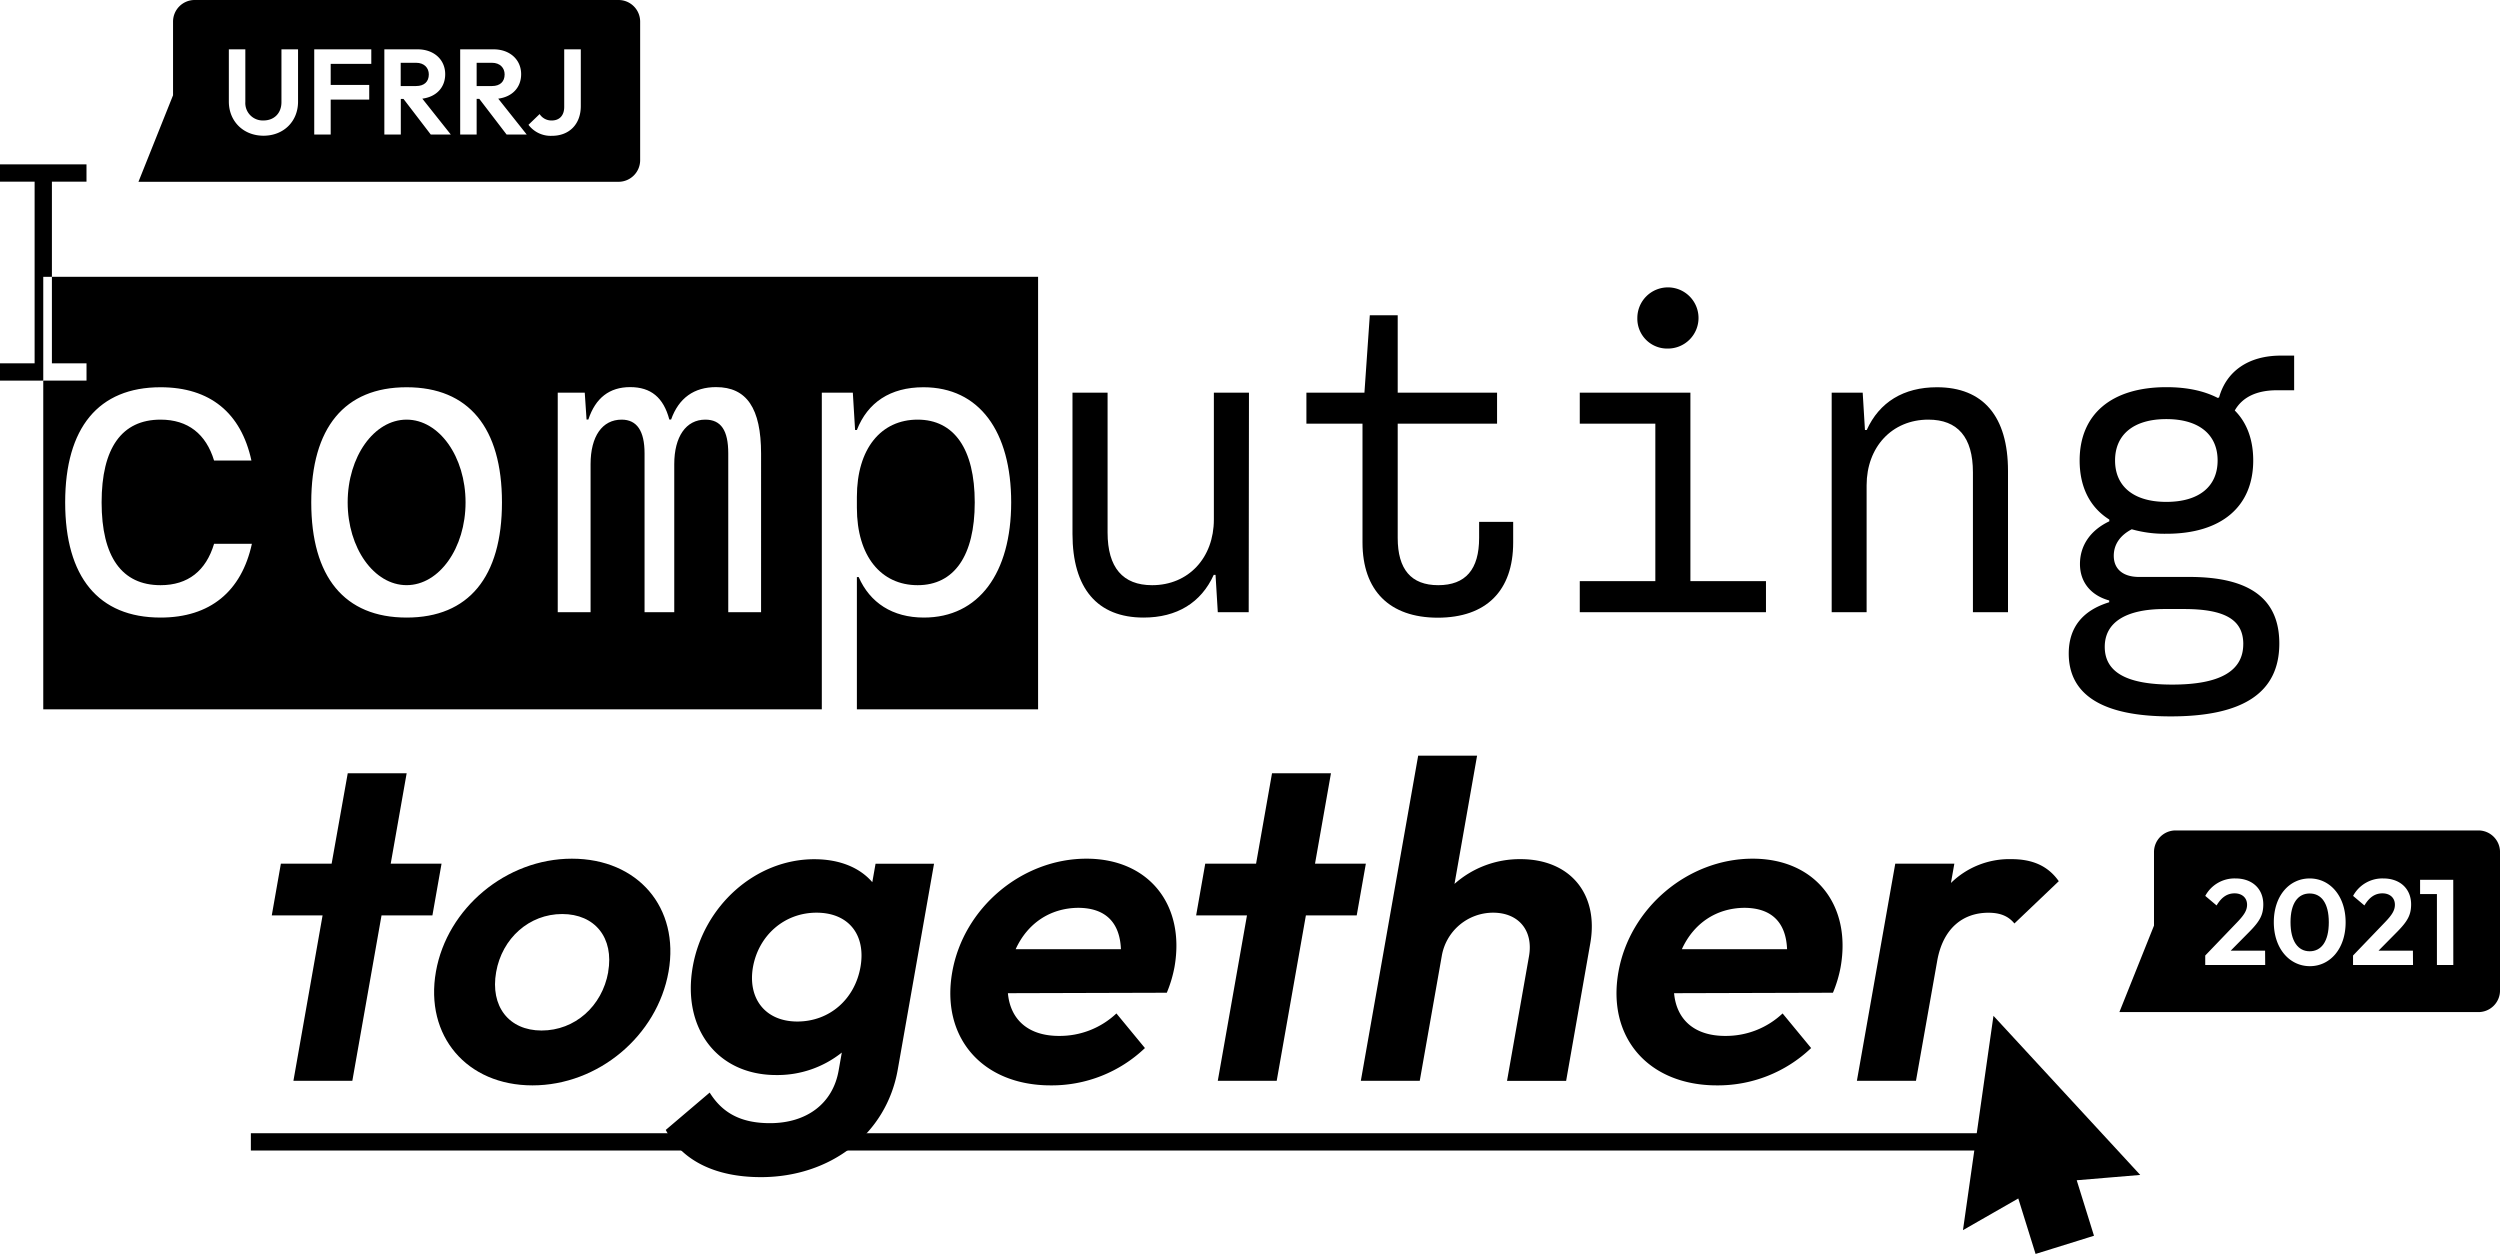 <svg id="Layer_1" data-name="Layer 1" xmlns="http://www.w3.org/2000/svg" viewBox="0 0 930.99 466.96"><defs><style>.cls-1{fill:none;}</style></defs><title>logo_oficial</title><line x1="93.42" y1="425.23" x2="760.26" y2="425.23"/><rect x="93.42" y="422.01" width="666.83" height="6.44"/><path d="M254.63,707.4H235.71l3.39-19.26H258L264,654.47h21.94L280,688.14h18.93l-3.4,19.26H276.58L265.71,769H243.77Z" transform="translate(-134.5 -366.52)"/><path d="M296.84,728.34c4.16-23.62,26.17-42.05,50.63-42.05,24.63,0,40.17,18.26,36,42.05-4.22,23.95-26.23,42.37-50.69,42.37S292.62,752.29,296.84,728.34Zm64.13.17c2.24-12.74-4.9-21.61-17.13-21.61s-22.37,9-24.58,21.61c-2.25,12.72,4.7,21.77,16.93,21.77C348.59,750.28,358.73,741.23,361,728.51Z" transform="translate(-134.5 -366.52)"/><path d="M392.48,726.49c4-22.6,23.31-40,45.25-40,9.55,0,17,3.18,21.61,8.55l1.21-6.87h21.78l-13.52,76.71c-4.26,24.12-25.16,40-50.95,40-17.26,0-29.54-6.36-35.44-17.58l16.36-13.91c4.7,7.54,11.56,11.39,22.45,11.39,13.57,0,23.39-7.2,25.57-19.59l1.18-6.7a38.4,38.4,0,0,1-24.43,8.37C401.61,766.86,388.43,749.44,392.48,726.49Zm62.45.17c2.1-11.89-4.3-20.26-16.36-20.26S417,714.94,414.9,726.66c-2,11.56,4.46,20.27,16.52,20.27S452.84,738.55,454.93,726.66Z" transform="translate(-134.5 -366.52)"/><path d="M489.11,728.51c4.23-24,26-42.22,50-42.22,23.12,0,36.86,17.09,32.76,40.37a47.29,47.29,0,0,1-2.86,9.55l-59.17.17c.91,10,7.75,15.91,19,15.91a30.74,30.74,0,0,0,21.41-8.37l10.62,12.89a50.27,50.27,0,0,1-35.11,13.9C500.43,770.71,484.8,753,489.11,728.51ZM512.73,720h39.2c-.41-10.05-5.83-15.41-16-15.41C525.47,704.72,517.09,710.42,512.73,720Z" transform="translate(-134.5 -366.52)"/><path d="M598.87,707.4H579.94l3.39-19.26h18.93l5.94-33.67h21.95l-5.94,33.67h18.93l-3.4,19.26H620.81L609.94,769H588Z" transform="translate(-134.5 -366.52)"/><path d="M662.62,647.94h21.94l-8.41,47.74a36.6,36.6,0,0,1,24.57-9.22c18.43,0,29.23,12.9,26,31.33l-9,51.25H695.71l8.18-46.4c1.69-9.55-3.83-16.24-13.38-16.24a19.4,19.4,0,0,0-19.12,16.24L663.21,769H641.27Z" transform="translate(-134.5 -366.52)"/><path d="M737.19,728.51c4.23-24,26-42.22,50-42.22,23.11,0,36.86,17.09,32.75,40.37a46.65,46.65,0,0,1-2.86,9.55l-59.16.17c.91,10,7.75,15.91,19,15.91a30.74,30.74,0,0,0,21.41-8.37l10.63,12.89a50.29,50.29,0,0,1-35.12,13.9C748.51,770.71,732.88,753,737.19,728.51ZM760.82,720H800c-.4-10.05-5.82-15.41-16-15.41C773.55,704.72,765.18,710.42,760.82,720Z" transform="translate(-134.5 -366.52)"/><path d="M840.29,688.14h22l-1.27,7.2a31.06,31.06,0,0,1,22.5-8.88c7.88,0,13.64,2.51,17.66,8.21l-16.52,15.75c-2.21-2.68-5.15-4-9.68-4-9.54,0-16.94,5.86-19.07,17.92L848,769H826Z" transform="translate(-134.5 -366.52)"/><polygon points="797.01 437.54 788.08 427.85 751.56 388.26 742.36 378.29 740.44 391.73 732.86 445.05 731 458.1 742.44 451.55 751.6 446.3 756.12 460.81 758.04 466.96 764.19 465.05 773.64 462.11 779.79 460.19 777.88 454.04 773.36 439.52 783.88 438.64 797.01 437.54"/><path d="M599.51,594.49H588l-.84-13.9h-.67c-4.69,10.38-13.73,15.91-26.13,15.91-17.25,0-26.47-10.89-26.47-31.16v-52.6h13.07v52.1c0,13.06,5.69,19.6,16.58,19.6,13.57,0,23-10.22,23-24.46V512.74h13.07Z" transform="translate(-134.5 -366.52)"/><path d="M641.89,568.52V524.3H621V512.74h21.61l2-28.82H655v28.82h37V524.3H655v42.55q0,17.58,15.07,17.59c10.22,0,15.25-5.87,15.25-17.59v-6H698v7.7c0,17.93-10,28-28.15,28C651.94,596.5,641.89,586.45,641.89,568.52Z" transform="translate(-134.5 -366.52)"/><path d="M722.8,582.93h28.14V524.3H722.8V512.74H764v70.19h28.14v11.56H722.8Zm21.44-98a11.39,11.39,0,1,1,11.39,11.39A11.1,11.1,0,0,1,744.24,484.93Z" transform="translate(-134.5 -366.52)"/><path d="M816.61,512.74h11.55l.84,13.9h.67c4.69-10.38,13.74-15.91,26.14-15.91,17.25,0,26.46,10.89,26.46,31.16v52.6H869.21v-52.1c0-13.07-5.7-19.6-16.59-19.6-13.57,0-23,10.22-23,24.46v47.24H816.61Z" transform="translate(-134.5 -366.52)"/><path d="M904.89,609.9c0-9.72,5.19-16.08,15.07-19.1v-.67c-6.7-1.84-10.89-6.7-10.89-13.57S912.93,564,920,560.65V560c-7.2-4.52-11.05-12.06-11.05-22,0-17.25,11.89-27.3,32.33-27.3q11.31,0,19.09,4l.51-.17c2.68-9.71,10.89-15.58,22.95-15.58h5v12.9h-6.36c-7.54,0-12.9,2.51-15.75,7.54,4.53,4.52,6.87,10.89,6.87,18.59,0,17.26-11.9,27.31-32.33,27.31a44.64,44.64,0,0,1-12.9-1.67c-4.19,2.17-6.7,5.52-6.7,9.88,0,5,3.52,7.87,9.38,7.87h18.76c22.62,0,33.51,8.21,33.51,24.8,0,18.25-13.41,27.13-40.38,27.13C917.28,633.35,904.89,625.14,904.89,609.9Zm65-3.52c0-9-6.7-13.06-22.11-13.06h-7.2c-14.24,0-22.28,4.85-22.28,14.07,0,9.38,8,14.07,25.13,14.07C961.17,621.46,969.88,616.43,969.88,606.38ZM960.33,538c0-9.71-7-15.41-19.09-15.41s-19.1,5.7-19.1,15.41,7,15.42,19.1,15.42S960.33,547.75,960.33,538Z" transform="translate(-134.5 -366.52)"/><path d="M153.83,469.6v32.22h12.89v6.44H150.61V630.67H440.54V512.74h11.55l.84,13.9h.67c4-10.22,12.4-15.91,24.79-15.91,20.78,0,32.67,16.42,32.67,42.88,0,26.31-12.06,42.89-32.5,42.89-11.72,0-20.1-5.53-24.29-15.08h-.67v49.25h67.48V469.6Zm40.46,126.9c-23.12,0-35.52-15.08-35.52-42.89s12.4-42.88,35.52-42.88c18.43,0,30,9.55,33.84,27.3H214.22c-3-9.88-9.71-15.24-19.93-15.24-14.41,0-21.95,10.55-21.95,30.82s7.54,30.83,21.95,30.83c10.22,0,16.92-5.36,19.93-15.41H228.3C224.44,586.78,212.72,596.5,194.29,596.5Zm91.63,0c-23.12,0-35.51-15.08-35.51-42.89s12.39-42.88,35.51-42.88,35.51,15.08,35.51,42.88S309,596.5,285.92,596.5Zm132-2H405.7V535.35c0-8.54-2.69-12.56-8.55-12.56-7.2,0-11.56,6.37-11.56,16.58v55.12H374.53V535.35q0-12.55-8.54-12.56c-7.2,0-11.56,6.2-11.56,16.58v55.12H342.2V512.74h10.06l.67,10h.67q4-12.06,15.57-12.06c7.71,0,12.4,3.85,14.58,12.06h.67c2.85-8,8.54-12.06,16.75-12.06,11.39,0,16.75,7.87,16.75,24.79Z" transform="translate(-134.5 -366.52)"/><ellipse cx="151.42" cy="187.09" rx="21.95" ry="30.82"/><path d="M476.22,584.44c13.57,0,21.27-10.89,21.27-30.83s-7.7-30.82-21.27-30.82S453.6,533.51,453.6,551.6v4C453.6,573.71,462.65,584.44,476.22,584.44Z" transform="translate(-134.5 -366.52)"/><polygon points="19.33 103.09 19.33 67.65 32.21 67.65 32.21 61.21 0 61.21 0 67.65 12.89 67.65 12.89 135.3 0 135.3 0 141.74 16.11 141.74 16.11 103.09 19.33 103.09"/><path class="cls-1" d="M322.42,394.23c0-2.43-1.71-4.33-4.74-4.33H312v8.66h5.73C320.71,398.56,322.42,396.94,322.42,394.23Z" transform="translate(-134.5 -366.52)"/><path class="cls-1" d="M294.19,394.23c0-2.43-1.71-4.33-4.74-4.33h-5.73v8.66h5.73C292.48,398.56,294.19,396.94,294.19,394.23Z" transform="translate(-134.5 -366.52)"/><path class="cls-1" d="M294.19,394.23c0-2.43-1.71-4.33-4.74-4.33h-5.73v8.66h5.73C292.48,398.56,294.19,396.94,294.19,394.23Z" transform="translate(-134.5 -366.52)"/><path class="cls-1" d="M322.42,394.23c0-2.43-1.71-4.33-4.74-4.33H312v8.66h5.73C320.71,398.56,322.42,396.94,322.42,394.23Z" transform="translate(-134.5 -366.52)"/><path d="M294.19,394.23c0-2.43-1.71-4.33-4.74-4.33h-5.73v8.66h5.73C292.48,398.56,294.19,396.94,294.19,394.23Z" transform="translate(-134.5 -366.52)"/><path d="M322.42,394.23c0-2.43-1.71-4.33-4.74-4.33H312v8.66h5.73C320.71,398.56,322.42,396.94,322.42,394.23Z" transform="translate(-134.5 -366.52)"/><path d="M364.84,366.52H207a8.05,8.05,0,0,0-8.06,8.05V402l-12.88,32.22H364.84a8.06,8.06,0,0,0,8.05-8.06V374.57A8.05,8.05,0,0,0,364.84,366.52ZM245.49,404.39c0,7.35-5.37,12.67-12.86,12.67s-12.91-5.36-12.91-12.72V384.89h6.14v19.63a6.49,6.49,0,0,0,6.77,6.86c3.88,0,6.68-2.62,6.68-6.82V384.89h6.18Zm27.28-14.08H257.65v7.85H272v5.46H257.65v13h-6.13V384.89h21.25Zm22.14,26.3-10.15-13.26h-1v13.26h-6.13V384.89H290c6.14,0,10.29,3.88,10.29,9.25,0,5-3.34,8.44-8.52,9.12l10.6,13.35Zm28.24,0L313,403.35h-1v13.26h-6.13V384.89h12.41c6.13,0,10.29,3.88,10.29,9.25,0,5-3.34,8.44-8.53,9.12l10.6,13.35ZM350.79,406c0,6.73-4.24,11.1-10.78,11.1a10.36,10.36,0,0,1-8.71-4.1l4.15-4a5.22,5.22,0,0,0,4.51,2.39c2.85,0,4.65-1.81,4.65-5.05V384.89h6.18Z" transform="translate(-134.5 -366.52)"/><path d="M1057.44,675.77H944.69a8.05,8.05,0,0,0-8.05,8.06v27.38l-12.89,32.21h133.69a8.05,8.05,0,0,0,8.06-8V683.83A8.06,8.06,0,0,0,1057.44,675.77Zm-79.39,50.1H955.72v-3.52l12-12.5c2.54-2.66,3.58-4.37,3.58-6.41,0-2.61-1.9-4.24-4.63-4.24s-4.86,1.4-6.72,4.51l-4.22-3.56a12.37,12.37,0,0,1,11.26-6.5c6.27,0,10.35,3.88,10.35,9.66,0,3.92-1.31,6.27-5.13,10.15l-7,7.08h12.8Zm16.65.45c-7.53,0-13.44-6.5-13.44-16.38s5.82-16.29,13.35-16.29S1008,700.11,1008,710,1002.15,726.32,994.7,726.32Zm38.4-.45h-22.34v-3.52l12-12.5c2.55-2.66,3.59-4.37,3.59-6.41,0-2.61-1.9-4.24-4.63-4.24s-4.86,1.4-6.72,4.51l-4.22-3.56a12.37,12.37,0,0,1,11.26-6.5c6.26,0,10.35,3.88,10.35,9.66,0,3.92-1.32,6.27-5.13,10.15l-7,7.08h12.8Zm15,0H1042v-26.4h-6.27v-5.32h12.35Z" transform="translate(-134.5 -366.52)"/><path d="M994.61,699.25c-4.31,0-7.13,3.56-7.13,10.69s2.82,10.83,7.13,10.83,7.13-3.61,7.13-10.78S998.93,699.25,994.61,699.25Z" transform="translate(-134.5 -366.52)"/></svg>